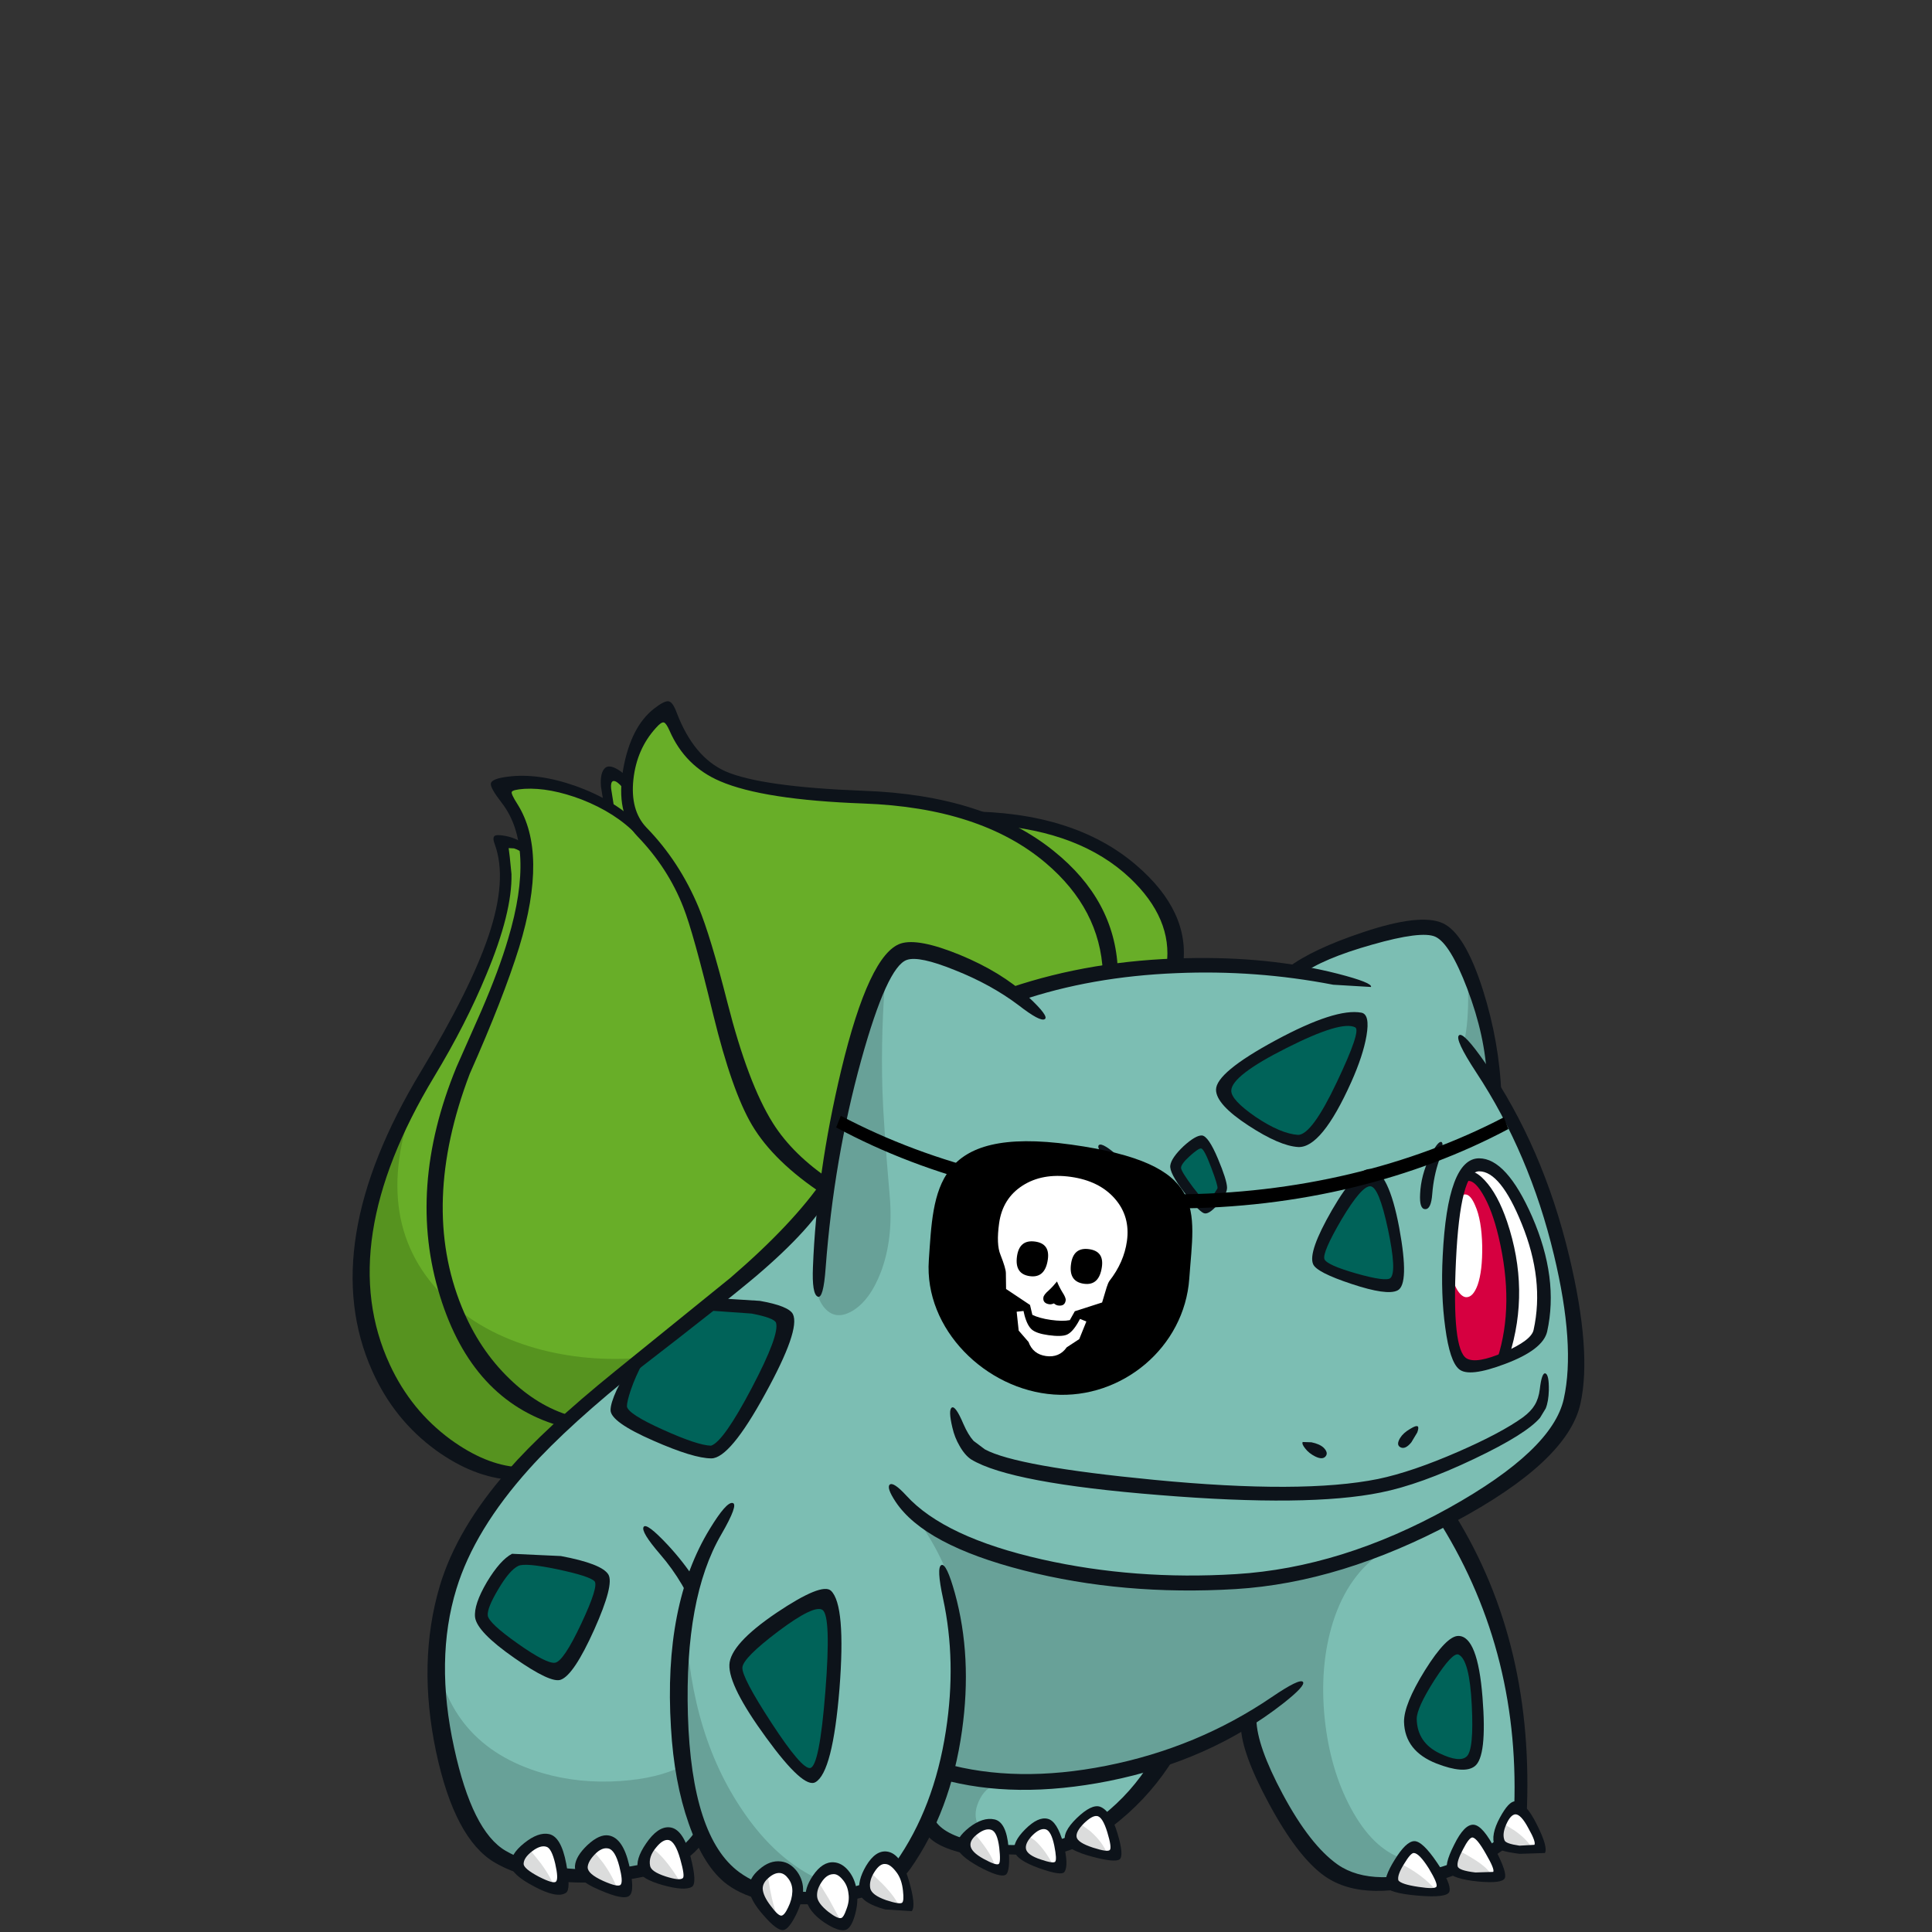 <?xml version="1.0" encoding="UTF-8" standalone="no"?>
<svg width="350px" height="350px" viewBox="0 0 350 350" version="1.1" xmlns="http://www.w3.org/2000/svg" xmlns:xlink="http://www.w3.org/1999/xlink" xmlns:sketch="http://www.bohemiancoding.com/sketch/ns">
    <rect x="0" y="0" width="350" height="350" fill="#333333" stroke="none"/>
    <!-- Generator: Sketch 3.3.3 (12081) - http://www.bohemiancoding.com/sketch -->
    <title>pirate</title>
    <desc>Created with Sketch.</desc>
    <defs></defs>
    <g id="Page-1" stroke="none" stroke-width="1" fill="none" fill-rule="evenodd" sketch:type="MSPage">
        <g id="pirate" sketch:type="MSArtboardGroup">
            <g sketch:type="MSLayerGroup" transform="translate(63, 127)" id="Arrrberser">
                <g sketch:type="MSShapeGroup">
                    <g id="Group">
                        <g id="Berlberser-Minus-Left-Eye">
                            <path d="M150.494,47.864 L31.398,140.062 C30.17,140.199 28.347,139.892 25.926,139.142 C22.892,138.188 20.011,136.773 17.284,134.898 C9.511,129.58 4.807,121.943 3.17,111.989 C1.568,102.443 3.034,92.199 7.568,81.256 C9.068,77.642 10.909,73.909 13.091,70.057 L17.08,63.358 C20.318,57.597 22.994,51.903 25.108,46.278 C28.619,36.869 29.574,29.915 27.972,25.415 L29.608,25.619 C30.835,25.858 31.824,26.301 32.574,26.949 C32.472,25.858 32.182,24.58 31.705,23.114 C30.716,20.114 29.301,17.591 27.46,15.545 L32.983,14.778 C37.653,14.812 42.392,16.142 47.199,18.767 L46.841,15.955 C46.705,14.045 46.892,12.989 47.403,12.784 C48.188,12.477 49.312,13.227 50.778,15.034 C50.812,13.534 51.136,11.83 51.75,9.92 C52.943,6.17 54.955,3.341 57.784,1.432 L60.597,6.597 C63.222,10.312 66.426,12.886 70.21,14.318 C73.517,15.614 81.017,16.602 92.71,17.284 C104.028,17.966 112.006,19.364 116.642,21.477 L121.551,21.886 C125.54,22.398 129.222,23.335 132.597,24.699 C143.472,29.097 149.438,36.818 150.494,47.864" id="Shape" fill="#68AE28"></path>
                            <path d="M6.699,122.011 C-1.006,107.489 0.835,90.801 12.222,71.949 C6.46,87.188 8.403,99.375 18.051,108.511 C22.244,112.466 27.528,115.364 33.903,117.205 C40.142,118.977 46.756,119.557 53.744,118.943 L29.915,140.472 C26.438,140.165 22.568,138.477 18.307,135.409 C13.432,131.83 9.562,127.364 6.699,122.011" id="Shape" fill="#56931F"></path>
                            <path d="M197.233,41.114 C200.267,42.443 202.909,46.96 205.159,54.665 C207.17,61.653 207.852,66.597 207.205,69.494 C211.227,74.165 215.148,83.284 218.966,96.852 C223.295,112.057 224.028,123.119 221.165,130.04 C220.244,132.256 217.551,135.273 213.085,139.091 C208.449,143.114 203.864,146.216 199.33,148.398 L201.631,152.131 C203.472,155.403 205.125,158.932 206.591,162.716 C211.261,174.92 213.205,187.568 212.42,200.659 C212.182,204.818 208.739,208.227 202.091,210.886 C195.58,213.443 188.642,214.295 181.278,213.443 C178.79,213.102 175.5,210.188 171.409,204.699 C166.739,198.324 163.96,191.71 163.074,184.858 C156.835,188.472 151.568,190.909 147.273,192.17 L145.943,194.42 C144.784,196.261 143.42,197.966 141.852,199.534 C136.909,204.58 131.062,207.392 124.312,207.972 C117.597,208.551 112.381,208.023 108.665,206.386 C107.506,205.875 106.551,205.278 105.801,204.597 L105.085,203.727 L64.227,205.108 L60.034,208.79 C56.284,211.278 51.955,212.591 47.045,212.727 C40.33,212.932 35.045,212.318 31.193,210.886 C26.352,209.045 22.909,205.688 20.864,200.812 C17.898,193.79 16.33,185.744 16.159,176.676 C15.92,164.881 18.562,155.233 24.085,147.733 C29.403,140.506 36.341,133.142 44.898,125.642 C47.284,123.562 53.778,118.278 64.381,109.79 C69.801,105.494 74.625,101.335 78.852,97.312 C83.148,93.222 85.756,90.29 86.676,88.517 C87.665,81.733 88.96,74.847 90.562,67.858 C93.801,53.881 96.938,46.415 99.972,45.46 C103.006,44.54 107.472,45.511 113.369,48.375 C116.301,49.841 118.926,51.375 121.244,52.977 L124.722,51.75 C127.79,50.83 131.148,50.045 134.795,49.398 C146.455,47.386 158.83,47.267 171.92,49.04 C173.898,46.926 178.261,44.881 185.011,42.903 C191.523,40.994 195.597,40.398 197.233,41.114 L135.615,115.149" id="Shape" fill="#7CBEB3"></path>
                            <path d="M206.489,61.466 L207.511,69.494 L202.244,61.67 C202.79,59.386 203.028,56.301 202.96,52.415 L202.653,47.301 C204.222,50.676 205.5,55.398 206.489,61.466" id="Shape" fill="#68A198"></path>
                            <path d="M89.386,70.517 C92.148,57.835 94.858,50.506 97.517,48.528 C96.869,55.892 96.648,63.17 96.852,70.364 C96.989,74.591 97.432,81.034 98.182,89.693 C98.625,94.841 98.097,99.409 96.597,103.398 C95.267,106.875 93.528,109.244 91.381,110.506 C89.267,111.733 87.528,111.46 86.165,109.688 C84.699,107.744 84.205,104.403 84.682,99.665 C85.636,90.222 87.205,80.506 89.386,70.517" id="Shape" fill="#68A198"></path>
                            <path d="M181.688,200.506 C184.312,205.415 187.449,208.483 191.097,209.71 L189.153,213.597 C184.006,214.619 179.455,213.273 175.5,209.557 C170.761,205.023 166.568,196.79 162.92,184.858 C157.023,188.438 150.477,191.114 143.284,192.886 C136.193,194.659 127.67,195.733 117.716,196.108 C116.148,196.619 115.006,197.71 114.29,199.381 C113.574,200.983 113.557,202.432 114.239,203.727 L111.375,207.102 L105.239,203.369 C105.409,202.21 106.364,198.75 108.102,192.989 C109.807,187.466 110.881,182.676 111.324,178.619 C112.619,166.483 109.244,155.506 101.199,145.688 C108.358,152.881 120.903,157.398 138.835,159.239 C157.994,161.182 174.273,159.443 187.67,154.023 C183.375,156.784 180.307,161.08 178.466,166.909 C176.83,172.159 176.335,177.972 176.983,184.347 C177.631,190.483 179.199,195.869 181.688,200.506" id="Shape" fill="#68A198"></path>
                            <path d="M15.648,171.153 C17.114,183.119 23.659,190.807 35.284,194.216 C39.75,195.511 44.455,195.989 49.398,195.648 C53.898,195.341 57.597,194.455 60.494,192.989 L64.227,205.568 C61.568,208.159 57.989,210.188 53.489,211.653 C44.489,214.585 35.438,213.307 26.335,207.818 C21.938,205.159 18.784,198.409 16.875,187.568 C16.261,183.92 15.852,180.222 15.648,176.472 C15.477,173.335 15.477,171.562 15.648,171.153" id="Shape" fill="#68A198"></path>
                            <path d="M202.705,85.244 C206.966,88.722 209.506,93.92 210.324,100.841 C210.835,105.17 210.631,111.256 209.71,119.097 C208.21,119.676 206.761,120.068 205.364,120.273 C203.932,120.511 202.858,120.511 202.142,120.273 C200.131,119.625 199.125,114.477 199.125,104.83 C199.091,94.977 200.284,88.449 202.705,85.244" id="Shape" fill="#D60040"></path>
                            <path d="M202.705,85.244 C203.318,84.392 203.966,83.898 204.648,83.761 C207.955,83.045 211.159,87.085 214.261,95.881 C217.295,104.608 217.892,110.847 216.051,114.597 C215.199,116.369 213.085,117.869 209.71,119.097 C210.631,111.256 210.835,105.17 210.324,100.841 C209.506,93.92 206.966,88.722 202.705,85.244" id="Shape" fill="#FFFFFF"></path>
                            <path d="M172.688,80.028 C171.699,80.403 169.125,79.364 164.966,76.909 C160.602,74.386 158.506,72.324 158.676,70.722 C158.915,68.608 162.443,65.693 169.261,61.977 C176.182,58.227 180.784,56.847 183.068,57.835 C184.534,58.449 183.767,62.062 180.767,68.676 C177.733,75.324 175.04,79.108 172.688,80.028" id="Shape" fill="#006359"></path>
                            <path d="M149.932,84.426 C149.83,83.983 150.341,83.148 151.466,81.92 C152.625,80.659 153.665,79.909 154.585,79.67 L155.71,81.256 C156.665,82.858 157.619,85.108 158.574,88.006 L157.909,89.591 C157.261,90.75 156.46,91.551 155.506,91.994 L153.051,89.642 C151.347,87.767 150.307,86.028 149.932,84.426" id="Shape" fill="#006359"></path>
                            <path d="M189.46,95.574 C190.517,101.608 190.602,104.983 189.716,105.699 C188.932,106.347 186.545,106.091 182.557,104.932 C178.534,103.773 176.25,102.648 175.705,101.557 C175.875,99.034 177.17,95.881 179.591,92.097 C182.08,88.312 184.091,86.42 185.625,86.42 C187.125,86.42 188.403,89.472 189.46,95.574" id="Shape" fill="#006359"></path>
                            <path d="M192.528,184.5 C192.392,182.557 193.585,179.778 196.108,176.165 C198.562,172.619 200.335,170.915 201.426,171.051 C203.062,171.222 204.188,174.648 204.801,181.33 C205.381,188.045 204.852,191.676 203.216,192.222 C201.409,192.835 199.244,192.494 196.722,191.199 C193.824,189.665 192.426,187.432 192.528,184.5" id="Shape" fill="#006359"></path>
                            <path d="M30.426,155.761 L38.864,156.119 C42.648,156.869 44.83,157.705 45.409,158.625 C46.364,160.159 45.733,163.398 43.517,168.341 C41.335,173.25 39.494,175.773 37.994,175.909 C36.699,176.011 34.074,174.716 30.119,172.023 C26.131,169.33 24.153,167.455 24.188,166.398 C24.222,165.034 24.886,163.091 26.182,160.568 C27.614,157.739 29.028,156.136 30.426,155.761" id="Shape" fill="#006359"></path>
                            <path d="M79.057,111.938 C79.943,113.472 78.511,117.733 74.761,124.722 C71.011,131.71 68.131,135.426 66.119,135.869 C64.278,136.312 61.278,135.511 57.119,133.466 C53.199,131.591 50.591,129.869 49.295,128.301 C48.886,127.79 49.159,126.29 50.114,123.801 L51.648,120.17 L58.5,114.75 C63.136,111.102 65.727,109.21 66.273,109.074 L72.665,109.636 C76.415,110.284 78.545,111.051 79.057,111.938" id="Shape" fill="#006359"></path>
                            <path d="M200.301,94.756 L201.324,90.153 C201.733,89.608 202.125,89.352 202.5,89.386 C203.114,89.42 203.693,90.085 204.239,91.381 C205.023,93.119 205.449,95.574 205.517,98.744 C205.551,101.744 205.278,104.08 204.699,105.75 C204.153,107.25 203.472,108 202.653,108 C202.142,108 201.631,107.625 201.119,106.875 C200.574,106.057 200.199,104.983 199.994,103.653 C199.585,101.301 199.688,98.335 200.301,94.756" id="Shape" fill="#FFFFFF"></path>
                            <path d="M178.517,51.392 C169.176,49.585 159.716,48.886 150.136,49.295 C139.841,49.705 130.381,51.375 121.756,54.307 C121.449,54.409 121.023,54.068 120.477,53.284 C119.898,52.5 119.761,52.04 120.068,51.903 C129.852,48.597 140.455,46.824 151.875,46.585 C161.898,46.347 171.051,47.284 179.335,49.398 C183.562,50.489 185.574,51.29 185.369,51.801 L178.517,51.392" id="Shape" fill="#0D131A"></path>
                            <path d="M206.131,65.659 C213.051,75.682 218.097,87.307 221.267,100.534 C224.028,112.057 224.71,120.972 223.312,127.278 C221.778,134.267 214.142,141.426 200.403,148.756 C186.767,156.051 173.591,160.091 160.875,160.875 C147.273,161.693 134.472,160.568 122.472,157.5 C110.472,154.432 102.733,150.29 99.256,145.074 C98.131,143.369 97.773,142.33 98.182,141.955 C98.625,141.58 99.631,142.244 101.199,143.949 C105.801,148.994 114,152.847 125.795,155.506 C137.011,158.028 148.722,158.915 160.926,158.165 C173.676,157.381 186.545,153.375 199.534,146.148 C212.011,139.193 218.932,132.614 220.295,126.409 C221.727,119.966 221.131,111.273 218.506,100.33 C215.574,88.091 210.886,77.08 204.443,67.295 C201.784,63.239 200.744,60.989 201.324,60.545 C201.869,60.102 203.472,61.807 206.131,65.659" id="Shape" fill="#0D131A"></path>
                            <path d="M87.648,89.08 C85.398,93.307 80.847,98.335 73.994,104.165 C69.903,107.608 63.017,113.062 53.335,120.528 C44.506,127.551 37.688,133.739 32.881,139.091 C26.267,146.455 21.869,153.699 19.688,160.824 C17.062,169.381 16.926,178.994 19.278,189.665 C21.46,199.722 24.562,205.926 28.585,208.278 C32.915,210.801 38.744,211.909 46.074,211.602 C53.642,211.295 58.875,209.523 61.773,206.284 C66.239,201.273 67.977,193.159 66.989,181.943 C65.966,170.489 62.489,161.352 56.557,154.534 C54.239,151.841 53.25,150.205 53.591,149.625 C53.932,149.045 55.381,150.119 57.938,152.847 C65.403,160.858 69.562,170.659 70.415,182.25 C71.199,193.261 68.898,201.784 63.511,207.818 C60.273,211.466 54.443,213.511 46.023,213.955 C37.875,214.398 31.415,213.222 26.642,210.426 C21.801,207.597 18.256,200.915 16.006,190.381 C13.722,179.54 13.943,169.517 16.67,160.312 C18.75,153.358 22.858,146.386 28.994,139.398 C33.46,134.284 39.92,128.301 48.375,121.449 L69.341,104.472 C76.909,97.96 82.551,91.977 86.267,86.523 C86.438,86.284 86.744,86.574 87.188,87.392 C87.665,88.244 87.818,88.807 87.648,89.08" id="Shape" fill="#0D131A"></path>
                            <path d="M100.176,43.926 C102.29,43.244 105.852,43.926 110.864,45.972 C115.909,48.051 120.051,50.591 123.29,53.591 C125.847,55.977 126.835,57.324 126.256,57.631 C125.71,57.972 124.142,57.136 121.551,55.125 C118.21,52.602 114.341,50.472 109.943,48.733 C105.648,46.994 102.767,46.381 101.301,46.892 C98.915,47.676 96.153,53.727 93.017,65.045 C89.71,77.011 87.562,89.557 86.574,102.682 C86.301,106.466 85.824,108.205 85.142,107.898 C84.426,107.591 84.136,105.801 84.273,102.528 C84.716,91.176 86.42,79.295 89.386,66.886 C92.761,52.841 96.358,45.188 100.176,43.926" id="Shape" fill="#0D131A"></path>
                            <path d="M170.284,48.324 C173.25,46.074 177.801,43.926 183.938,41.881 C190.858,39.562 195.665,39.017 198.358,40.244 C201.017,41.438 203.438,45.443 205.619,52.261 C207.631,58.602 208.756,64.977 208.994,71.386 C208.994,71.693 208.568,71.369 207.716,70.415 C206.83,69.46 206.386,68.812 206.386,68.472 C206.182,63.29 204.989,57.835 202.807,52.108 C200.727,46.653 198.801,43.517 197.028,42.699 C195.358,41.949 191.54,42.426 185.574,44.131 C179.54,45.835 175.244,47.659 172.688,49.602 C172.449,49.807 171.92,49.705 171.102,49.295 C170.318,48.852 170.045,48.528 170.284,48.324" id="Shape" fill="#0D131A"></path>
                            <path d="M172.176,78.597 C173.847,78.562 176.182,75.375 179.182,69.034 C182.148,62.795 183.256,59.489 182.506,59.114 C180.835,58.261 176.693,59.506 170.08,62.847 C163.432,66.188 160.091,68.761 160.057,70.568 C160.023,71.693 161.489,73.278 164.455,75.324 C167.489,77.369 170.062,78.46 172.176,78.597 M168.085,61.466 C175.347,57.545 180.528,55.875 183.631,56.455 C184.688,56.659 184.994,58.057 184.551,60.648 C184.142,63.034 183.222,65.83 181.79,69.034 C178.21,77.011 175.006,80.932 172.176,80.795 C169.926,80.659 166.926,79.364 163.176,76.909 C159.256,74.352 157.295,72.188 157.295,70.415 C157.295,68.335 160.892,65.352 168.085,61.466" id="Shape" fill="#0D131A"></path>
                            <path d="M157.551,88.312 C157.653,88.04 157.278,86.778 156.426,84.528 C155.574,82.244 154.96,81.085 154.585,81.051 C154.278,81.017 153.597,81.477 152.54,82.432 C151.483,83.386 150.955,84.102 150.955,84.58 C150.989,85.023 151.705,86.182 153.102,88.057 C154.5,89.864 155.318,90.767 155.557,90.767 C155.761,90.767 156.119,90.426 156.631,89.744 L157.551,88.312 M157.653,82.943 C158.71,85.466 159.256,87.188 159.29,88.108 C159.324,88.858 158.778,89.881 157.653,91.176 C156.494,92.506 155.625,93.034 155.045,92.761 C154.364,92.455 153.188,91.193 151.517,88.977 C149.71,86.625 148.875,85.006 149.011,84.119 C149.148,83.199 149.949,82.04 151.415,80.642 C152.881,79.312 153.989,78.665 154.739,78.699 C155.523,78.767 156.494,80.182 157.653,82.943" id="Shape" fill="#0D131A"></path>
                            <path d="M185.267,87.903 C184.21,87.835 182.472,89.83 180.051,93.886 C177.699,97.909 176.659,100.312 176.932,101.097 C177.205,101.812 179.131,102.682 182.71,103.705 C186.324,104.727 188.386,105 188.898,104.523 C189.682,103.773 189.528,100.824 188.438,95.676 C187.347,90.562 186.29,87.972 185.267,87.903 M178.312,92.199 C181.278,87.085 183.614,84.614 185.318,84.784 C187.466,84.989 189.188,88.534 190.483,95.42 C191.744,102.273 191.642,106.057 190.176,106.773 C188.915,107.42 186.136,107.028 181.841,105.597 C177.614,104.199 175.295,103.006 174.886,102.017 C174.239,100.551 175.381,97.278 178.312,92.199" id="Shape" fill="#0D131A"></path>
                            <path d="M212.676,94.705 C210.119,88.364 207.545,85.193 204.955,85.193 C202.67,85.193 201.273,90.597 200.761,101.403 C200.25,112.142 200.898,118.04 202.705,119.097 C203.898,119.778 206.148,119.403 209.455,117.972 C212.761,116.54 214.551,115.193 214.824,113.932 C216.153,107.898 215.438,101.489 212.676,94.705 M198.358,100.534 C198.938,88.739 201.136,82.841 204.955,82.841 C208.261,82.841 211.466,86.369 214.568,93.426 C217.807,100.858 218.71,107.795 217.278,114.239 C216.767,116.42 214.244,118.364 209.71,120.068 C205.312,121.739 202.517,122.062 201.324,121.04 C200.199,120.119 199.364,117.597 198.818,113.472 C198.273,109.517 198.119,105.205 198.358,100.534" id="Shape" fill="#0D131A"></path>
                            <path d="M65.71,108.102 L74.659,108.665 C78.136,109.278 80.131,110.08 80.642,111.068 C81.562,112.943 79.892,117.75 75.631,125.489 C71.369,133.295 68.114,137.199 65.864,137.199 C63.716,137.199 60.205,136.125 55.33,133.977 C50.182,131.727 47.608,129.886 47.608,128.455 C47.608,127.636 47.983,126.409 48.733,124.773 L51.188,119.966 C51.358,119.693 51.818,119.523 52.568,119.455 C53.352,119.42 53.659,119.54 53.489,119.812 C52.568,121.517 51.835,123.17 51.29,124.773 C50.812,126.17 50.574,127.176 50.574,127.79 C50.71,128.71 52.909,130.125 57.17,132.034 C61.33,133.909 64.21,134.864 65.812,134.898 C67.312,134.42 69.767,130.943 73.176,124.466 C76.585,117.989 78.051,114.034 77.574,112.602 C77.301,112.023 75.835,111.477 73.176,110.966 L65.25,110.403 C64.909,110.438 64.824,110.062 64.994,109.278 C65.165,108.528 65.403,108.136 65.71,108.102" id="Shape" fill="#0D131A"></path>
                            <path d="M30.886,156.682 C29.83,157.193 28.619,158.608 27.256,160.926 C25.892,163.21 25.261,164.795 25.364,165.682 C25.5,166.602 27.307,168.29 30.784,170.744 C34.261,173.199 36.511,174.358 37.534,174.222 C38.557,174.085 40.142,171.733 42.29,167.165 C44.438,162.597 45.239,160.023 44.693,159.443 C44.08,158.83 41.847,158.114 37.994,157.295 C34.074,156.477 31.705,156.273 30.886,156.682 M25.21,159.597 C26.812,156.938 28.33,155.233 29.761,154.483 L38.608,154.892 C43.517,155.812 46.381,156.92 47.199,158.216 C47.949,159.409 47.097,162.75 44.642,168.239 C42.188,173.693 40.176,176.71 38.608,177.29 C37.415,177.767 34.602,176.455 30.17,173.352 C25.67,170.216 23.301,167.761 23.062,165.989 C22.892,164.455 23.608,162.324 25.21,159.597" id="Shape" fill="#0D131A"></path>
                            <path d="M193.653,184.398 L193.653,184.449 C193.722,187.278 195.102,189.341 197.795,190.636 C200.216,191.795 201.852,191.983 202.705,191.199 C203.591,190.381 203.898,187.278 203.625,181.892 C203.352,176.403 202.551,173.352 201.222,172.739 C200.506,172.432 199.057,173.966 196.875,177.341 C194.727,180.716 193.653,183.068 193.653,184.398 M195.136,175.602 C197.761,171.409 199.79,169.33 201.222,169.364 C203.54,169.398 204.989,173.097 205.568,180.46 C206.148,187.688 205.67,191.864 204.136,192.989 C202.875,193.943 200.574,193.773 197.233,192.477 C193.415,190.977 191.455,188.472 191.352,184.96 C191.318,182.847 192.58,179.727 195.136,175.602" id="Shape" fill="#0D131A"></path>
                            <path d="M217.585,124.875 C217.551,126.205 217.364,127.295 217.023,128.148 L216,129.835 C214.33,131.812 210.341,134.301 204.034,137.301 C197.523,140.403 191.881,142.432 187.108,143.386 C178.415,145.159 165.068,145.312 147.068,143.847 C129.068,142.415 117.699,140.267 112.96,137.403 C112.176,136.892 111.46,136.057 110.812,134.898 C110.233,133.909 109.807,132.818 109.534,131.625 C109.023,129.477 108.989,128.267 109.432,127.994 C109.875,127.722 110.574,128.71 111.528,130.96 C112.108,132.29 112.722,133.312 113.369,134.028 L115.415,135.562 C119.233,137.642 129.443,139.483 146.045,141.085 C164.011,142.824 177.545,142.773 186.648,140.932 C190.739,140.08 195.597,138.426 201.222,135.972 C206.438,133.688 210.341,131.608 212.932,129.733 C213.886,129.017 214.585,128.284 215.028,127.534 C215.506,126.75 215.812,125.795 215.949,124.67 C216.188,122.625 216.528,121.67 216.972,121.807 C217.415,121.977 217.619,123 217.585,124.875" id="Shape" fill="#0D131A"></path>
                            <path d="M140.062,82.892 C141.256,83.983 142.415,85.312 143.54,86.881 C144.733,88.517 145.585,90 146.097,91.33 C146.847,93.239 146.881,94.312 146.199,94.551 C145.483,94.756 144.682,94.006 143.795,92.301 C142.33,89.403 140.54,86.778 138.426,84.426 C136.449,82.142 135.665,80.812 136.074,80.438 C136.517,80.062 137.847,80.881 140.062,82.892" id="Shape" fill="#0D131A"></path>
                            <path d="M197.693,83.25 C197.045,85.125 196.636,87.136 196.466,89.284 C196.33,91.159 195.903,92.08 195.188,92.045 C194.472,92.045 194.165,91.125 194.267,89.284 C194.369,87.034 194.949,84.818 196.006,82.636 C196.96,80.693 197.659,79.773 198.102,79.875 C198.511,80.011 198.375,81.136 197.693,83.25" id="Shape" fill="#0D131A"></path>
                            <path d="M175.244,136.841 C174.494,136.466 173.898,135.989 173.455,135.409 C173.011,134.864 172.858,134.472 172.994,134.233 L174.58,134.284 C175.568,134.489 176.301,134.812 176.778,135.256 C177.392,135.869 177.511,136.398 177.136,136.841 C176.761,137.284 176.131,137.284 175.244,136.841" id="Shape" fill="#0D131A"></path>
                            <path d="M192.682,134.284 C191.966,135.17 191.318,135.477 190.739,135.205 C190.159,134.932 190.125,134.369 190.636,133.517 C191.011,132.903 191.608,132.358 192.426,131.881 C193.176,131.403 193.653,131.25 193.858,131.42 C193.994,131.557 193.96,131.915 193.756,132.494 L192.682,134.284" id="Shape" fill="#0D131A"></path>
                            <path d="M201.835,85.653 C203.028,84.733 204.409,85.125 205.977,86.83 C207.545,88.5 208.892,90.989 210.017,94.295 C212.812,102.58 212.932,110.727 210.375,118.739 C210.273,119.045 209.881,119.267 209.199,119.403 C208.517,119.506 208.21,119.403 208.278,119.097 C210.358,112.619 210.426,105.273 208.483,97.057 C207.699,93.75 206.727,91.142 205.568,89.233 C204.409,87.29 203.352,86.574 202.398,87.085 C202.125,87.256 201.903,87.102 201.733,86.625 C201.562,86.182 201.597,85.858 201.835,85.653" id="Shape" fill="#0D131A"></path>
                            <path d="M198.051,149.165 C197.881,148.892 198.239,148.483 199.125,147.938 C199.977,147.358 200.472,147.205 200.608,147.477 C210.29,163.125 214.602,181.381 213.545,202.244 C213.443,204.188 211.96,206.199 209.097,208.278 C206.369,210.256 202.994,211.909 198.972,213.239 C189.222,216.443 181.892,216.324 176.983,212.881 C173.744,210.597 170.386,206.233 166.909,199.79 C163.568,193.619 161.864,188.932 161.795,185.727 C161.795,185.42 162.273,185.08 163.227,184.705 L164.608,184.551 C164.676,187.722 166.261,192.205 169.364,198 C172.67,204.17 175.994,208.432 179.335,210.784 C183.597,213.75 190.023,213.835 198.614,211.04 C202.091,209.915 205.023,208.517 207.409,206.847 C209.898,205.142 211.176,203.574 211.244,202.142 C212.233,182.642 207.835,164.983 198.051,149.165" id="Shape" fill="#0D131A"></path>
                            <path d="M169.466,181.585 C160.636,188.506 150.102,193.193 137.864,195.648 C126.511,197.898 116.369,197.778 107.438,195.29 C107.131,195.188 107.08,194.659 107.284,193.705 C107.455,192.784 107.693,192.358 108,192.426 C116.761,194.881 126.562,195.034 137.403,192.886 C148.415,190.705 158.403,186.562 167.369,180.46 C170.778,178.142 172.67,177.222 173.045,177.699 C173.386,178.142 172.193,179.438 169.466,181.585" id="Shape" fill="#0D131A"></path>
                            <path d="M145.585,191.915 C145.756,191.642 146.54,191.403 147.938,191.199 L149.778,191.352 C147.119,195.716 143.83,199.517 139.909,202.756 C135.409,206.472 130.994,208.602 126.665,209.148 L111.324,208.688 C107.301,207.699 104.932,206.199 104.216,204.188 C104.114,203.881 104.369,203.369 104.983,202.653 C105.562,201.903 105.903,201.682 106.006,201.989 C106.688,203.898 108.784,205.33 112.295,206.284 C116.114,207.341 120.801,207.528 126.358,206.847 C129.597,206.438 133.023,204.818 136.636,201.989 C140.216,199.193 143.199,195.835 145.585,191.915" id="Shape" fill="#0D131A"></path>
                            <path d="M26.591,24.443 C26.864,24.239 27.528,24.239 28.585,24.443 C30.222,24.75 31.653,25.483 32.881,26.642 C33.153,26.847 33.17,27.17 32.932,27.614 C32.727,28.023 32.489,28.125 32.216,27.92 C31.5,27.307 30.801,26.898 30.119,26.693 L29.148,26.642 L29.352,28.278 L29.659,31.347 C29.761,35.983 28.244,42.051 25.108,49.551 C22.653,55.517 19.5,61.688 15.648,68.062 C3.511,88.21 0.835,105.597 7.619,120.222 C10.176,125.744 13.841,130.261 18.614,133.773 C22.841,136.841 26.898,138.511 30.784,138.784 C31.091,138.818 31.04,139.21 30.631,139.96 C30.256,140.744 29.898,141.119 29.557,141.085 C25.023,140.778 20.489,138.989 15.955,135.716 C10.909,132.034 7.074,127.261 4.449,121.398 C-2.369,106.193 0.58,88.074 13.295,67.04 C19.295,57.085 23.369,48.903 25.517,42.494 C27.801,35.71 28.176,30.205 26.642,25.977 C26.335,25.193 26.318,24.682 26.591,24.443" id="Shape" fill="#0D131A"></path>
                            <path d="M53.08,22.653 C53.318,22.892 53.318,23.267 53.08,23.778 C52.841,24.324 52.602,24.477 52.364,24.239 C49.807,21.58 46.483,19.449 42.392,17.847 C38.54,16.381 35.08,15.733 32.011,15.903 C30.58,16.006 29.812,16.193 29.71,16.466 C29.608,16.705 29.949,17.438 30.733,18.665 C34.449,24.528 34.551,33.188 31.04,44.642 C29.131,50.778 26.148,58.415 22.091,67.551 C16.091,83.335 15.614,97.415 20.659,109.79 C22.739,114.903 25.619,119.233 29.301,122.778 C32.71,126.085 36.392,128.318 40.347,129.477 C40.619,129.545 40.415,129.886 39.733,130.5 C39.051,131.08 38.557,131.335 38.25,131.267 C27.784,128.199 20.608,120.392 16.722,107.847 C12.665,94.858 13.653,81.017 19.688,66.324 L24.188,56.148 C26.335,51.17 27.955,46.824 29.045,43.108 C32.386,31.926 31.994,23.693 27.869,18.409 C26.472,16.602 25.824,15.443 25.926,14.932 C26.028,14.352 27.051,13.943 28.994,13.705 C32.642,13.227 36.733,13.79 41.267,15.392 C46.074,17.097 50.011,19.517 53.08,22.653" id="Shape" fill="#0D131A"></path>
                            <path d="M49.5,12.784 L51.392,14.318 C51.597,14.557 51.545,15.051 51.239,15.801 C50.932,16.517 50.676,16.756 50.472,16.517 L49.398,15.239 C48.784,14.625 48.324,14.386 48.017,14.523 C47.744,14.659 47.642,15.102 47.71,15.852 L48.17,18.767 C48.239,19.04 47.966,19.176 47.352,19.176 C46.739,19.142 46.415,18.972 46.381,18.665 L45.869,15.494 C45.733,13.756 46.006,12.614 46.688,12.068 C47.267,11.625 48.205,11.864 49.5,12.784" id="Shape" fill="#0D131A"></path>
                            <path d="M127.943,27.205 C135.273,33.102 139.125,40.227 139.5,48.58 C139.534,48.92 139.091,49.176 138.17,49.347 C137.25,49.551 136.79,49.483 136.79,49.142 C136.449,41.506 133.006,34.909 126.46,29.352 C118.585,22.67 107.574,19.074 93.426,18.562 C81.324,18.119 72.665,16.773 67.449,14.523 C63.222,12.716 60.17,9.665 58.295,5.369 C57.886,4.449 57.545,3.955 57.273,3.886 C56.966,3.784 56.472,4.125 55.79,4.909 C53.506,7.432 52.159,10.517 51.75,14.165 C51.341,17.915 52.125,20.83 54.102,22.909 C58.091,27 61.244,31.824 63.562,37.381 C64.994,40.824 66.733,46.568 68.778,54.614 C71.267,64.398 74.011,71.676 77.011,76.449 C79.432,80.301 82.977,83.778 87.648,86.881 C87.852,86.983 87.716,87.477 87.239,88.364 C86.795,89.216 86.438,89.557 86.165,89.386 C80.165,85.432 75.852,81.239 73.227,76.807 C70.807,72.716 68.472,66.068 66.222,56.864 C63.801,46.875 61.994,40.381 60.801,37.381 C58.96,32.642 56.182,28.347 52.466,24.494 C49.807,21.733 48.955,17.659 49.909,12.273 C50.83,7.193 52.688,3.562 55.483,1.381 C56.744,0.392 57.631,-0.051 58.142,0.051 C58.653,0.153 59.148,0.869 59.625,2.199 C61.67,7.517 64.602,11.028 68.42,12.733 C72.716,14.608 81.068,15.784 93.477,16.261 C108.068,16.773 119.557,20.42 127.943,27.205" id="Shape" fill="#0D131A"></path>
                            <path d="M142.875,29.761 C149.386,35.352 152.199,41.403 151.312,47.915 C151.278,48.222 150.767,48.358 149.778,48.324 C148.79,48.29 148.312,48.119 148.347,47.812 C149.097,42.222 146.881,36.972 141.699,32.062 C135.733,26.438 127.432,23.233 116.795,22.449 C116.455,22.415 115.466,22.006 113.83,21.222 C112.159,20.403 111.477,19.994 111.784,19.994 C124.943,19.994 135.307,23.25 142.875,29.761" id="Shape" fill="#0D131A"></path>
                            <path d="M62.131,161.54 C63.972,154.347 66.545,148.96 69.852,145.381 L107.744,156.426 C111.051,169.04 111.375,181.057 108.716,192.477 C107.114,199.261 104.608,205.312 101.199,210.631 C99.358,213.528 95.608,215.438 89.949,216.358 C83.983,217.347 78.239,216.75 72.716,214.568 C68.693,213 65.54,209.165 63.256,203.062 C61.142,197.506 60,190.841 59.83,183.068 C59.659,175.466 60.426,168.29 62.131,161.54" id="Shape" fill="#7CBEB3"></path>
                            <path d="M70.261,175.602 C70.466,173.523 72.972,170.71 77.778,167.165 C82.585,163.619 85.636,162.341 86.932,163.33 C88.261,164.318 88.517,169.705 87.699,179.489 C86.881,189.273 85.636,194.233 83.966,194.369 C82.977,194.438 80.42,191.71 76.295,186.188 C72.136,180.597 70.125,177.068 70.261,175.602" id="Shape" fill="#006359"></path>
                            <path d="M61.159,163.688 C61.33,178.312 64.619,190.5 71.028,200.25 C77.165,209.693 84.835,214.892 94.04,215.847 C90.29,216.801 86.233,217.108 81.869,216.767 C73.142,216.085 67.261,212.472 64.227,205.926 C61.193,199.415 59.778,190.415 59.983,178.926 L61.159,163.688" id="Shape" fill="#68A198"></path>
                            <path d="M67.653,151.006 C63.222,158.608 61.21,169.5 61.619,183.682 C62.062,198.443 65.165,207.938 70.926,212.165 C74.847,215.028 80.097,216.17 86.676,215.591 C93.017,215.011 97.21,213.273 99.256,210.375 C103.892,203.795 106.926,195.852 108.358,186.545 C109.653,178.159 109.483,170.182 107.847,162.614 C107.028,158.83 106.926,156.801 107.54,156.528 C108.153,156.256 108.972,157.96 109.994,161.642 C112.108,169.312 112.534,177.614 111.273,186.545 C109.909,196.261 106.79,204.597 101.915,211.551 C99.392,215.131 94.176,217.227 86.267,217.841 C78.528,218.42 72.699,217.278 68.778,214.415 C65.949,212.335 63.614,208.653 61.773,203.369 C60,198.324 58.926,192.528 58.551,185.983 C57.631,171.119 59.983,159.102 65.608,149.932 C67.585,146.693 68.949,145.142 69.699,145.278 C70.483,145.381 69.801,147.29 67.653,151.006" id="Shape" fill="#0D131A"></path>
                            <path d="M71.489,175.091 C71.42,176.284 73.176,179.625 76.756,185.114 C80.403,190.705 82.739,193.432 83.761,193.295 C84.886,193.125 85.807,188.506 86.523,179.438 C87.239,170.335 87.068,165.409 86.011,164.659 C85.023,163.977 82.364,165.256 78.034,168.494 C73.739,171.733 71.557,173.932 71.489,175.091 M69.136,174.58 C69.239,172.091 72.085,168.955 77.676,165.17 C83.165,161.489 86.455,160.159 87.545,161.182 C89.352,162.92 89.864,168.835 89.08,178.926 C88.261,189.017 86.812,194.659 84.733,195.852 C83.301,196.705 80.318,194.011 75.784,187.773 C71.25,181.568 69.034,177.17 69.136,174.58" id="Shape" fill="#0D131A"></path>
                            <path d="M30.58,210.733 C30.409,210.222 31.057,209.352 32.523,208.125 C34.023,206.898 35.148,206.335 35.898,206.438 C37.261,206.608 38.199,208.091 38.71,210.886 C39.188,213.477 39.222,214.96 38.812,215.335 C38.335,215.778 37.006,215.506 34.824,214.517 C32.472,213.46 31.057,212.199 30.58,210.733" id="Shape" fill="#FFFFFF"></path>
                            <path d="M45.818,214.568 C43.432,213.477 42.239,212.386 42.239,211.295 C42.239,210.341 42.938,209.182 44.335,207.818 C45.699,206.455 46.739,205.943 47.455,206.284 C48.58,206.83 49.5,208.432 50.216,211.091 C50.898,213.648 50.932,215.131 50.318,215.54 C49.67,215.983 48.17,215.659 45.818,214.568" id="Shape" fill="#FFFFFF"></path>
                            <path d="M53.847,211.449 C53.608,209.676 54.256,208.04 55.79,206.54 L58.193,204.801 C59.455,205.347 60.443,206.983 61.159,209.71 C61.807,212.165 61.96,213.597 61.619,214.006 L57.58,213.903 C55.193,213.324 53.949,212.506 53.847,211.449" id="Shape" fill="#FFFFFF"></path>
                            <path d="M73.943,215.744 C73.875,214.858 74.182,213.903 74.864,212.881 C75.682,211.653 76.722,211.057 77.983,211.091 C79.244,211.125 80.216,211.602 80.898,212.523 C81.443,213.375 81.682,214.415 81.614,215.642 C81.545,216.767 81.153,218.028 80.438,219.426 C79.756,220.824 79.21,221.523 78.801,221.523 C78.358,221.523 77.472,220.79 76.142,219.324 C74.744,217.79 74.011,216.597 73.943,215.744" id="Shape" fill="#FFFFFF"></path>
                            <path d="M84.119,216.869 C84.017,215.199 84.477,213.818 85.5,212.727 C86.318,211.807 87.136,211.347 87.955,211.347 C88.568,211.347 89.284,211.807 90.102,212.727 C90.92,213.682 91.432,214.636 91.636,215.591 C91.773,216.205 91.619,217.261 91.176,218.761 C90.733,220.364 90.205,221.318 89.591,221.625 C88.977,221.966 87.955,221.591 86.523,220.5 C84.989,219.375 84.188,218.165 84.119,216.869" id="Shape" fill="#FFFFFF"></path>
                            <path d="M94.193,216.562 C93.239,215.54 93.324,213.989 94.449,211.909 C95.574,209.83 96.682,208.943 97.773,209.25 C98.795,209.591 99.784,211.023 100.739,213.545 C101.625,215.966 101.847,217.517 101.403,218.199 C100.994,218.812 99.938,218.949 98.233,218.608 C96.494,218.233 95.148,217.551 94.193,216.562" id="Shape" fill="#FFFFFF"></path>
                            <path d="M111.58,207.256 C111.443,206.54 112.108,205.653 113.574,204.597 C115.006,203.574 116.045,203.199 116.693,203.472 C117.818,203.983 118.551,205.415 118.892,207.767 C119.233,210.051 119.097,211.33 118.483,211.602 C117.869,211.875 116.659,211.551 114.852,210.631 C112.909,209.608 111.818,208.483 111.58,207.256" id="Shape" fill="#FFFFFF"></path>
                            <path d="M125.438,210.733 C123.358,210.017 122.148,209.199 121.807,208.278 C121.5,207.494 122.028,206.369 123.392,204.903 C124.756,203.472 125.744,202.892 126.358,203.165 C127.551,203.676 128.386,204.989 128.864,207.102 C129.273,208.943 129.307,210.205 128.966,210.886 L125.438,210.733" id="Shape" fill="#FFFFFF"></path>
                            <path d="M131.011,206.489 C130.602,205.67 131.182,204.494 132.75,202.96 C134.284,201.46 135.392,200.847 136.074,201.119 C136.858,201.46 137.625,202.705 138.375,204.852 C139.091,206.966 139.278,208.261 138.938,208.739 L135.051,208.636 C132.801,208.091 131.455,207.375 131.011,206.489" id="Shape" fill="#FFFFFF"></path>
                            <path d="M189,214.364 C188.523,213.886 188.898,212.659 190.125,210.682 C191.352,208.67 192.392,207.682 193.244,207.716 C194.369,207.784 195.631,209.011 197.028,211.398 C198.358,213.648 198.869,214.977 198.562,215.386 C198.188,215.864 196.739,216.017 194.216,215.847 C191.591,215.676 189.852,215.182 189,214.364" id="Shape" fill="#FFFFFF"></path>
                            <path d="M200.148,211.551 C199.67,211.04 199.977,209.761 201.068,207.716 C202.125,205.67 203.045,204.682 203.83,204.75 C204.58,204.818 205.636,206.011 207,208.33 C208.295,210.614 208.824,212.011 208.585,212.523 C208.278,213.034 207.034,213.222 204.852,213.085 C202.534,212.949 200.966,212.438 200.148,211.551" id="Shape" fill="#FFFFFF"></path>
                            <path d="M208.688,206.847 C208.142,206.165 208.312,204.869 209.199,202.96 C210.051,201.119 210.733,200.233 211.244,200.301 C212.131,200.403 213.222,201.528 214.517,203.676 C215.778,205.79 216.256,207.119 215.949,207.665 C215.71,208.244 214.636,208.466 212.727,208.33 C210.716,208.193 209.369,207.699 208.688,206.847" id="Shape" fill="#FFFFFF"></path>
                            <path d="M32.778,207.818 L35.028,210.631 C36.528,212.71 37.364,214.33 37.534,215.489 L33.955,213.648 C31.602,212.318 30.494,211.364 30.631,210.784 C30.767,210.205 31.176,209.54 31.858,208.79 L32.778,207.818" id="Shape" fill="#DBDCDC"></path>
                            <path d="M44.284,208.023 L46.227,210.426 C47.591,212.335 48.494,214.057 48.938,215.591 C44.744,214.125 42.597,212.676 42.494,211.244 C42.426,210.358 42.699,209.557 43.312,208.841 L44.284,208.023" id="Shape" fill="#DBDCDC"></path>
                            <path d="M60.341,214.364 C58.159,213.886 56.591,213.409 55.636,212.932 C54.545,212.42 53.932,211.79 53.795,211.04 C53.659,210.392 53.795,209.642 54.205,208.79 L54.869,207.716 C55.79,208.159 56.915,209.25 58.244,210.989 C59.369,212.489 60.068,213.614 60.341,214.364" id="Shape" fill="#DBDCDC"></path>
                            <path d="M75.989,212.165 L76.5,215.284 C76.943,217.636 77.489,219.477 78.136,220.807 L76.193,219.119 C74.932,217.722 74.335,216.29 74.403,214.824 C74.472,213.801 74.727,213.051 75.17,212.574 C75.511,212.199 75.784,212.062 75.989,212.165" id="Shape" fill="#DBDCDC"></path>
                            <path d="M85.193,213.801 L87.136,216.972 L89.693,221.676 C88.739,221.369 87.784,220.926 86.83,220.347 C84.92,219.188 84.034,217.943 84.17,216.614 C84.307,215.318 84.511,214.466 84.784,214.057 L85.193,213.801" id="Shape" fill="#DBDCDC"></path>
                            <path d="M94.449,211.96 L96.852,214.261 C98.557,216 99.597,217.449 99.972,218.608 L96.801,217.585 C94.688,216.767 93.665,215.966 93.733,215.182 L94.142,212.881 L94.449,211.96" id="Shape" fill="#DBDCDC"></path>
                            <path d="M113.267,204.955 C113.574,205.159 114.222,205.926 115.21,207.256 C116.438,208.926 117.119,210.273 117.256,211.295 L113.574,209.557 C112.619,208.977 112.125,208.244 112.091,207.358 C112.057,206.71 112.244,206.114 112.653,205.568 L113.267,204.955" id="Shape" fill="#DBDCDC"></path>
                            <path d="M122.83,205.261 L124.517,206.438 C125.812,207.631 126.938,209.199 127.892,211.142 L125.131,210.375 C123.256,209.693 122.216,208.909 122.011,208.023 C121.807,207.136 121.875,206.42 122.216,205.875 L122.83,205.261" id="Shape" fill="#DBDCDC"></path>
                            <path d="M132.443,203.216 L134.54,204.75 C136.04,206.08 137.062,207.46 137.608,208.892 L134.693,208.483 C132.648,207.972 131.438,207.205 131.062,206.182 C130.858,205.705 130.943,205.108 131.318,204.392 C131.659,203.71 132.034,203.318 132.443,203.216" id="Shape" fill="#DBDCDC"></path>
                            <path d="M190.33,210.426 C193.193,211.79 195.494,213.494 197.233,215.54 L193.398,215.591 C190.841,215.455 189.511,214.943 189.409,214.057 C189.307,213.17 189.426,212.301 189.767,211.449 L190.33,210.426" id="Shape" fill="#DBDCDC"></path>
                            <path d="M201.017,208.227 C201.597,208.398 202.568,208.909 203.932,209.761 C205.773,210.886 206.915,211.96 207.358,212.983 L203.778,212.83 C201.358,212.557 200.131,212.028 200.097,211.244 C200.028,210.494 200.165,209.761 200.506,209.045 L201.017,208.227" id="Shape" fill="#DBDCDC"></path>
                            <path d="M209.097,203.216 L211.347,204.597 C213.017,205.756 214.176,206.983 214.824,208.278 L212.165,208.074 C210.324,207.801 209.182,207.341 208.739,206.693 C208.295,206.045 208.227,205.261 208.534,204.341 L209.097,203.216" id="Shape" fill="#DBDCDC"></path>
                            <path d="M188.028,214.67 C187.756,213.682 188.301,212.097 189.665,209.915 C191.028,207.699 192.205,206.574 193.193,206.54 C194.182,206.506 195.562,207.801 197.335,210.426 C199.074,212.983 199.824,214.722 199.585,215.642 C199.381,216.46 197.472,216.716 193.858,216.409 C190.244,216.102 188.301,215.523 188.028,214.67 M191.352,210.682 C190.5,212.045 190.159,213.034 190.33,213.648 C190.67,214.125 191.881,214.517 193.96,214.824 C195.972,215.131 197.062,215.114 197.233,214.773 C197.403,214.398 196.943,213.307 195.852,211.5 C194.693,209.659 193.79,208.722 193.142,208.688 C192.767,208.653 192.17,209.318 191.352,210.682" id="Shape" fill="#0D131A"></path>
                            <path d="M207.511,212.114 C207.716,211.807 207.273,210.716 206.182,208.841 C205.125,206.966 204.324,205.977 203.778,205.875 C203.369,205.841 202.79,206.557 202.04,208.023 C201.256,209.489 200.932,210.511 201.068,211.091 C201.17,211.602 202.244,211.977 204.29,212.216 L207.511,212.114 M204.034,203.574 C205.125,203.71 206.42,205.227 207.92,208.125 C209.352,210.886 209.915,212.591 209.608,213.239 C209.301,213.92 207.682,214.125 204.75,213.852 C201.75,213.545 199.943,212.966 199.33,212.114 C198.784,211.364 199.142,209.744 200.403,207.256 C201.665,204.665 202.875,203.438 204.034,203.574" id="Shape" fill="#0D131A"></path>
                            <path d="M209.864,203.523 C209.352,204.682 209.25,205.636 209.557,206.386 C209.693,206.795 210.597,207.119 212.267,207.358 L214.977,207.205 C215.182,206.864 214.824,205.875 213.903,204.239 C212.983,202.5 212.182,201.648 211.5,201.682 C210.92,201.75 210.375,202.364 209.864,203.523 M208.739,202.244 C209.795,200.301 210.699,199.33 211.449,199.33 C212.71,199.33 214.04,200.744 215.438,203.574 C216.801,206.301 217.278,208.006 216.869,208.688 L212.318,208.841 C209.523,208.5 208.006,208.023 207.767,207.409 C207.256,206.08 207.58,204.358 208.739,202.244" id="Shape" fill="#0D131A"></path>
                            <path d="M89.591,213.443 C89.011,212.761 88.449,212.455 87.903,212.523 C87.119,212.557 86.42,213.051 85.807,214.006 C85.193,214.926 84.938,215.812 85.04,216.665 C85.142,217.449 85.807,218.335 87.034,219.324 C88.227,220.244 89.028,220.619 89.438,220.449 C89.71,220.347 90,219.852 90.307,218.966 C90.716,217.943 90.852,216.989 90.716,216.102 C90.614,215.045 90.239,214.159 89.591,213.443 M84.273,212.778 C85.432,211.074 86.693,210.273 88.057,210.375 C89.045,210.443 89.932,210.955 90.716,211.909 C91.5,212.864 91.994,214.04 92.199,215.438 C92.438,216.801 92.335,218.284 91.892,219.886 C91.449,221.455 90.903,222.358 90.256,222.597 C89.438,222.903 88.125,222.46 86.318,221.267 C84.375,219.938 83.267,218.489 82.994,216.92 C82.79,215.727 83.216,214.347 84.273,212.778" id="Shape" fill="#0D131A"></path>
                            <path d="M79.824,213.341 C79.381,212.727 78.886,212.386 78.341,212.318 C77.693,212.25 77.011,212.523 76.295,213.136 C75.545,213.75 75.17,214.415 75.17,215.131 C75.205,216.017 75.699,217.074 76.653,218.301 C77.506,219.46 78.136,220.04 78.545,220.04 C78.92,220.006 79.33,219.511 79.773,218.557 C80.25,217.602 80.506,216.648 80.54,215.693 C80.574,214.807 80.335,214.023 79.824,213.341 M74.557,211.653 C75.818,210.528 77.131,210.051 78.494,210.222 C79.619,210.358 80.591,210.972 81.409,212.062 C82.193,213.153 82.551,214.364 82.483,215.693 C82.449,216.784 82.023,218.182 81.205,219.886 C80.318,221.659 79.551,222.58 78.903,222.648 C78.153,222.75 76.977,221.881 75.375,220.04 C73.67,218.131 72.784,216.511 72.716,215.182 C72.648,213.92 73.261,212.744 74.557,211.653" id="Shape" fill="#0D131A"></path>
                            <path d="M99.511,212.318 C98.727,211.227 98.011,210.682 97.364,210.682 C96.716,210.614 96.068,211.091 95.42,212.114 C94.739,213.17 94.483,214.159 94.653,215.08 C94.824,215.898 95.778,216.614 97.517,217.227 C99.188,217.773 100.159,217.926 100.432,217.688 C100.67,217.483 100.722,216.767 100.585,215.54 C100.449,214.21 100.091,213.136 99.511,212.318 M97.722,208.432 C99.392,208.67 100.705,210.426 101.659,213.699 C102.545,216.767 102.716,218.608 102.17,219.222 L97.364,218.915 C94.5,218.131 92.949,217.108 92.71,215.847 C92.438,214.449 92.83,212.847 93.886,211.04 C95.045,209.097 96.324,208.227 97.722,208.432" id="Shape" fill="#0D131A"></path>
                            <path d="M62.08,209.301 C62.932,212.574 63.017,214.415 62.335,214.824 C61.449,215.335 59.71,215.233 57.119,214.517 C54.426,213.767 52.926,212.864 52.619,211.807 C52.21,210.545 52.688,208.926 54.051,206.949 C55.449,204.903 56.847,203.932 58.244,204.034 C59.881,204.136 61.159,205.892 62.08,209.301 M54.767,210.989 C54.869,211.705 55.807,212.352 57.58,212.932 C59.284,213.477 60.324,213.58 60.699,213.239 C60.972,213 60.818,211.858 60.239,209.812 C59.625,207.631 58.909,206.472 58.091,206.335 C57.409,206.233 56.659,206.693 55.841,207.716 C54.92,208.807 54.562,209.898 54.767,210.989" id="Shape" fill="#0D131A"></path>
                            <path d="M43.466,211.295 C43.466,212.08 44.403,212.898 46.278,213.75 C48.119,214.568 49.176,214.79 49.449,214.415 C49.756,214.04 49.67,212.932 49.193,211.091 C48.682,209.114 48.017,208.04 47.199,207.869 C46.415,207.699 45.597,208.057 44.744,208.943 C43.96,209.761 43.534,210.511 43.466,211.193 L43.466,211.295 M43.415,207.256 C44.881,205.892 46.176,205.312 47.301,205.517 C49.006,205.824 50.233,207.614 50.983,210.886 C51.699,213.989 51.716,215.83 51.034,216.409 C50.386,217.023 48.58,216.682 45.614,215.386 C42.511,214.091 41.028,212.625 41.165,210.989 C41.267,209.83 42.017,208.585 43.415,207.256" id="Shape" fill="#0D131A"></path>
                            <path d="M132.034,205.773 C132.136,206.455 133.125,207.102 135,207.716 C136.807,208.295 137.83,208.432 138.068,208.125 C138.307,207.818 138.153,206.761 137.608,204.955 C137.028,203.045 136.398,202.057 135.716,201.989 C135.136,201.92 134.352,202.364 133.364,203.318 C132.375,204.307 131.932,205.125 132.034,205.773 M132.085,202.347 C133.858,200.642 135.256,199.96 136.278,200.301 C137.574,200.778 138.631,202.398 139.449,205.159 C140.233,207.784 140.369,209.335 139.858,209.812 C139.347,210.256 137.676,210.102 134.847,209.352 C131.949,208.568 130.33,207.699 129.989,206.744 C129.58,205.551 130.278,204.085 132.085,202.347" id="Shape" fill="#0D131A"></path>
                            <path d="M125.54,209.864 C127.04,210.375 127.909,210.511 128.148,210.273 C128.386,210.034 128.335,209.062 127.994,207.358 C127.619,205.551 127.091,204.562 126.409,204.392 C125.727,204.222 124.926,204.597 124.006,205.517 C123.085,206.472 122.71,207.307 122.881,208.023 C123.085,208.739 123.972,209.352 125.54,209.864 M126.818,202.5 C127.943,202.773 128.881,204.256 129.631,206.949 C130.312,209.574 130.381,211.295 129.835,212.114 C129.494,212.625 127.977,212.403 125.284,211.449 C122.489,210.46 120.989,209.42 120.784,208.33 C120.545,207.239 121.193,205.926 122.727,204.392 C124.295,202.824 125.659,202.193 126.818,202.5" id="Shape" fill="#0D131A"></path>
                            <path d="M115.21,209.761 C116.71,210.58 117.614,210.886 117.92,210.682 C118.193,210.511 118.227,209.523 118.023,207.716 C117.784,205.807 117.307,204.733 116.591,204.494 C115.909,204.256 115.091,204.494 114.136,205.21 C113.216,205.892 112.773,206.574 112.807,207.256 C112.841,208.074 113.642,208.909 115.21,209.761 M117.153,202.602 C118.585,202.909 119.438,204.597 119.71,207.665 C119.949,210.562 119.778,212.216 119.199,212.625 C118.551,213.034 116.949,212.557 114.392,211.193 C111.801,209.761 110.455,208.517 110.352,207.46 C110.25,206.472 110.983,205.347 112.551,204.085 C114.222,202.79 115.756,202.295 117.153,202.602" id="Shape" fill="#0D131A"></path>
                            <path d="M34.619,212.983 C36.426,213.903 37.466,214.193 37.739,213.852 C38.045,213.511 37.994,212.438 37.585,210.631 C37.142,208.756 36.614,207.733 36,207.562 C35.284,207.324 34.415,207.597 33.392,208.381 C32.369,209.165 31.858,209.932 31.858,210.682 C31.892,211.261 32.812,212.028 34.619,212.983 M36.46,205.261 C37.926,205.568 38.966,207.358 39.58,210.631 C40.159,213.767 40.142,215.523 39.528,215.898 C38.472,216.614 36.562,216.239 33.801,214.773 C31.074,213.341 29.659,212.062 29.557,210.938 C29.42,209.642 30.222,208.295 31.96,206.898 C33.665,205.534 35.165,204.989 36.46,205.261" id="Shape" fill="#0D131A"></path>
                        </g>
                        <g id="Pirate-Eye-Patch" transform="translate(87.955, 74.659)">
                            <path d="M121.475,0.754 C121.758,1.456 122.037,2.161 122.313,2.869 L122.313,2.869 C105.328,11.916 84.365,17.259 61.683,17.259 C38.765,17.259 17.603,11.804 0.525,2.586 C0.801,1.88 1.081,1.177 1.364,0.477 C18.294,9.424 39.14,14.702 61.683,14.702 C83.993,14.702 104.64,9.533 121.475,0.754 L121.475,0.754 Z" id="PatchString" fill="#000000"></path>
                            <path d="M39.958,50.972 C52.284,51.834 63.622,42.442 64.496,29.94 C65.37,17.439 68.169,9.19 43.124,5.699 C18.079,2.208 18.184,14.139 17.31,26.641 C16.436,39.143 27.632,50.11 39.958,50.972 L39.958,50.972 L39.958,50.972 Z" id="Oval-50" fill="#000000"></path>
                            <g id="Group" transform="translate(40.745, 27.881) rotate(8) translate(-40.745, -27.881) translate(28.745, 11.381)" fill="#FFFFFF">
                                <path d="M18.428,25.556 L17.594,28.894 L15.556,30.681 C15.201,31.378 14.729,31.9 14.141,32.249 C13.553,32.597 12.86,32.771 12.061,32.771 C10.464,32.771 9.299,32.075 8.566,30.681 L6.517,28.894 L5.677,25.556 L6.887,25.252 C7.02,25.59 7.12,25.849 7.187,26.028 C7.698,27.219 8.259,28.006 8.87,28.388 C9.482,28.77 10.499,28.961 11.922,28.961 C13.523,28.961 14.629,28.781 15.241,28.422 C15.853,28.062 16.414,27.264 16.925,26.028 C16.992,25.848 17.091,25.59 17.225,25.252 L18.428,25.556 L18.428,25.556 Z" id="Shape"></path>
                                <path d="M20.438,2.799 C18.278,0.933 15.462,2.13162821e-14 11.988,2.13162821e-14 C8.515,2.13162821e-14 5.698,0.933 3.538,2.799 C1.378,4.665 0.299,7.104 0.299,10.116 C0.299,12.701 0.644,14.578 1.334,15.747 C2.224,17.32 2.704,18.377 2.77,18.916 L3.205,21.748 L7.902,24.008 L8.573,25.727 C8.995,25.862 9.494,25.969 10.071,26.047 C10.648,26.126 11.291,26.166 12.001,26.166 C13.443,26.166 14.585,26.019 15.428,25.727 L16.097,24.008 L20.772,21.748 L21.207,18.916 C21.295,18.377 21.407,17.972 21.54,17.703 C22.965,15.23 23.678,12.701 23.678,10.116 C23.678,7.104 22.597,4.665 20.438,2.799 L20.438,2.799 L20.438,2.799 Z M7.129,18.848 C5.269,18.848 4.34,17.769 4.34,15.611 C4.34,14.578 4.58,13.802 5.062,13.284 C5.543,12.767 6.266,12.509 7.229,12.509 C9.043,12.509 9.951,13.465 9.951,15.375 C9.951,17.691 9.01,18.848 7.129,18.848 L7.129,18.848 L7.129,18.848 Z M12.951,23.398 C12.705,23.398 12.438,23.308 12.149,23.128 C11.86,23.309 11.592,23.398 11.348,23.398 C10.947,23.398 10.641,23.308 10.429,23.128 C10.217,22.948 10.112,22.679 10.112,22.319 C10.112,21.982 10.379,21.51 10.913,20.903 C11.336,20.386 11.748,19.79 12.149,19.116 C12.527,19.768 12.939,20.363 13.385,20.903 C13.919,21.51 14.186,21.97 14.186,22.285 C14.187,23.027 13.774,23.398 12.951,23.398 L12.951,23.398 L12.951,23.398 Z M17.031,18.848 C15.161,18.848 14.226,17.769 14.226,15.611 C14.226,13.543 15.183,12.509 17.098,12.509 C18.01,12.509 18.695,12.745 19.152,13.217 C19.608,13.689 19.837,14.408 19.837,15.375 C19.837,17.691 18.902,18.848 17.031,18.848 L17.031,18.848 L17.031,18.848 Z" id="Shape"></path>
                            </g>
                        </g>
                    </g>
                </g>
            </g>
        </g>
    </g>
</svg>